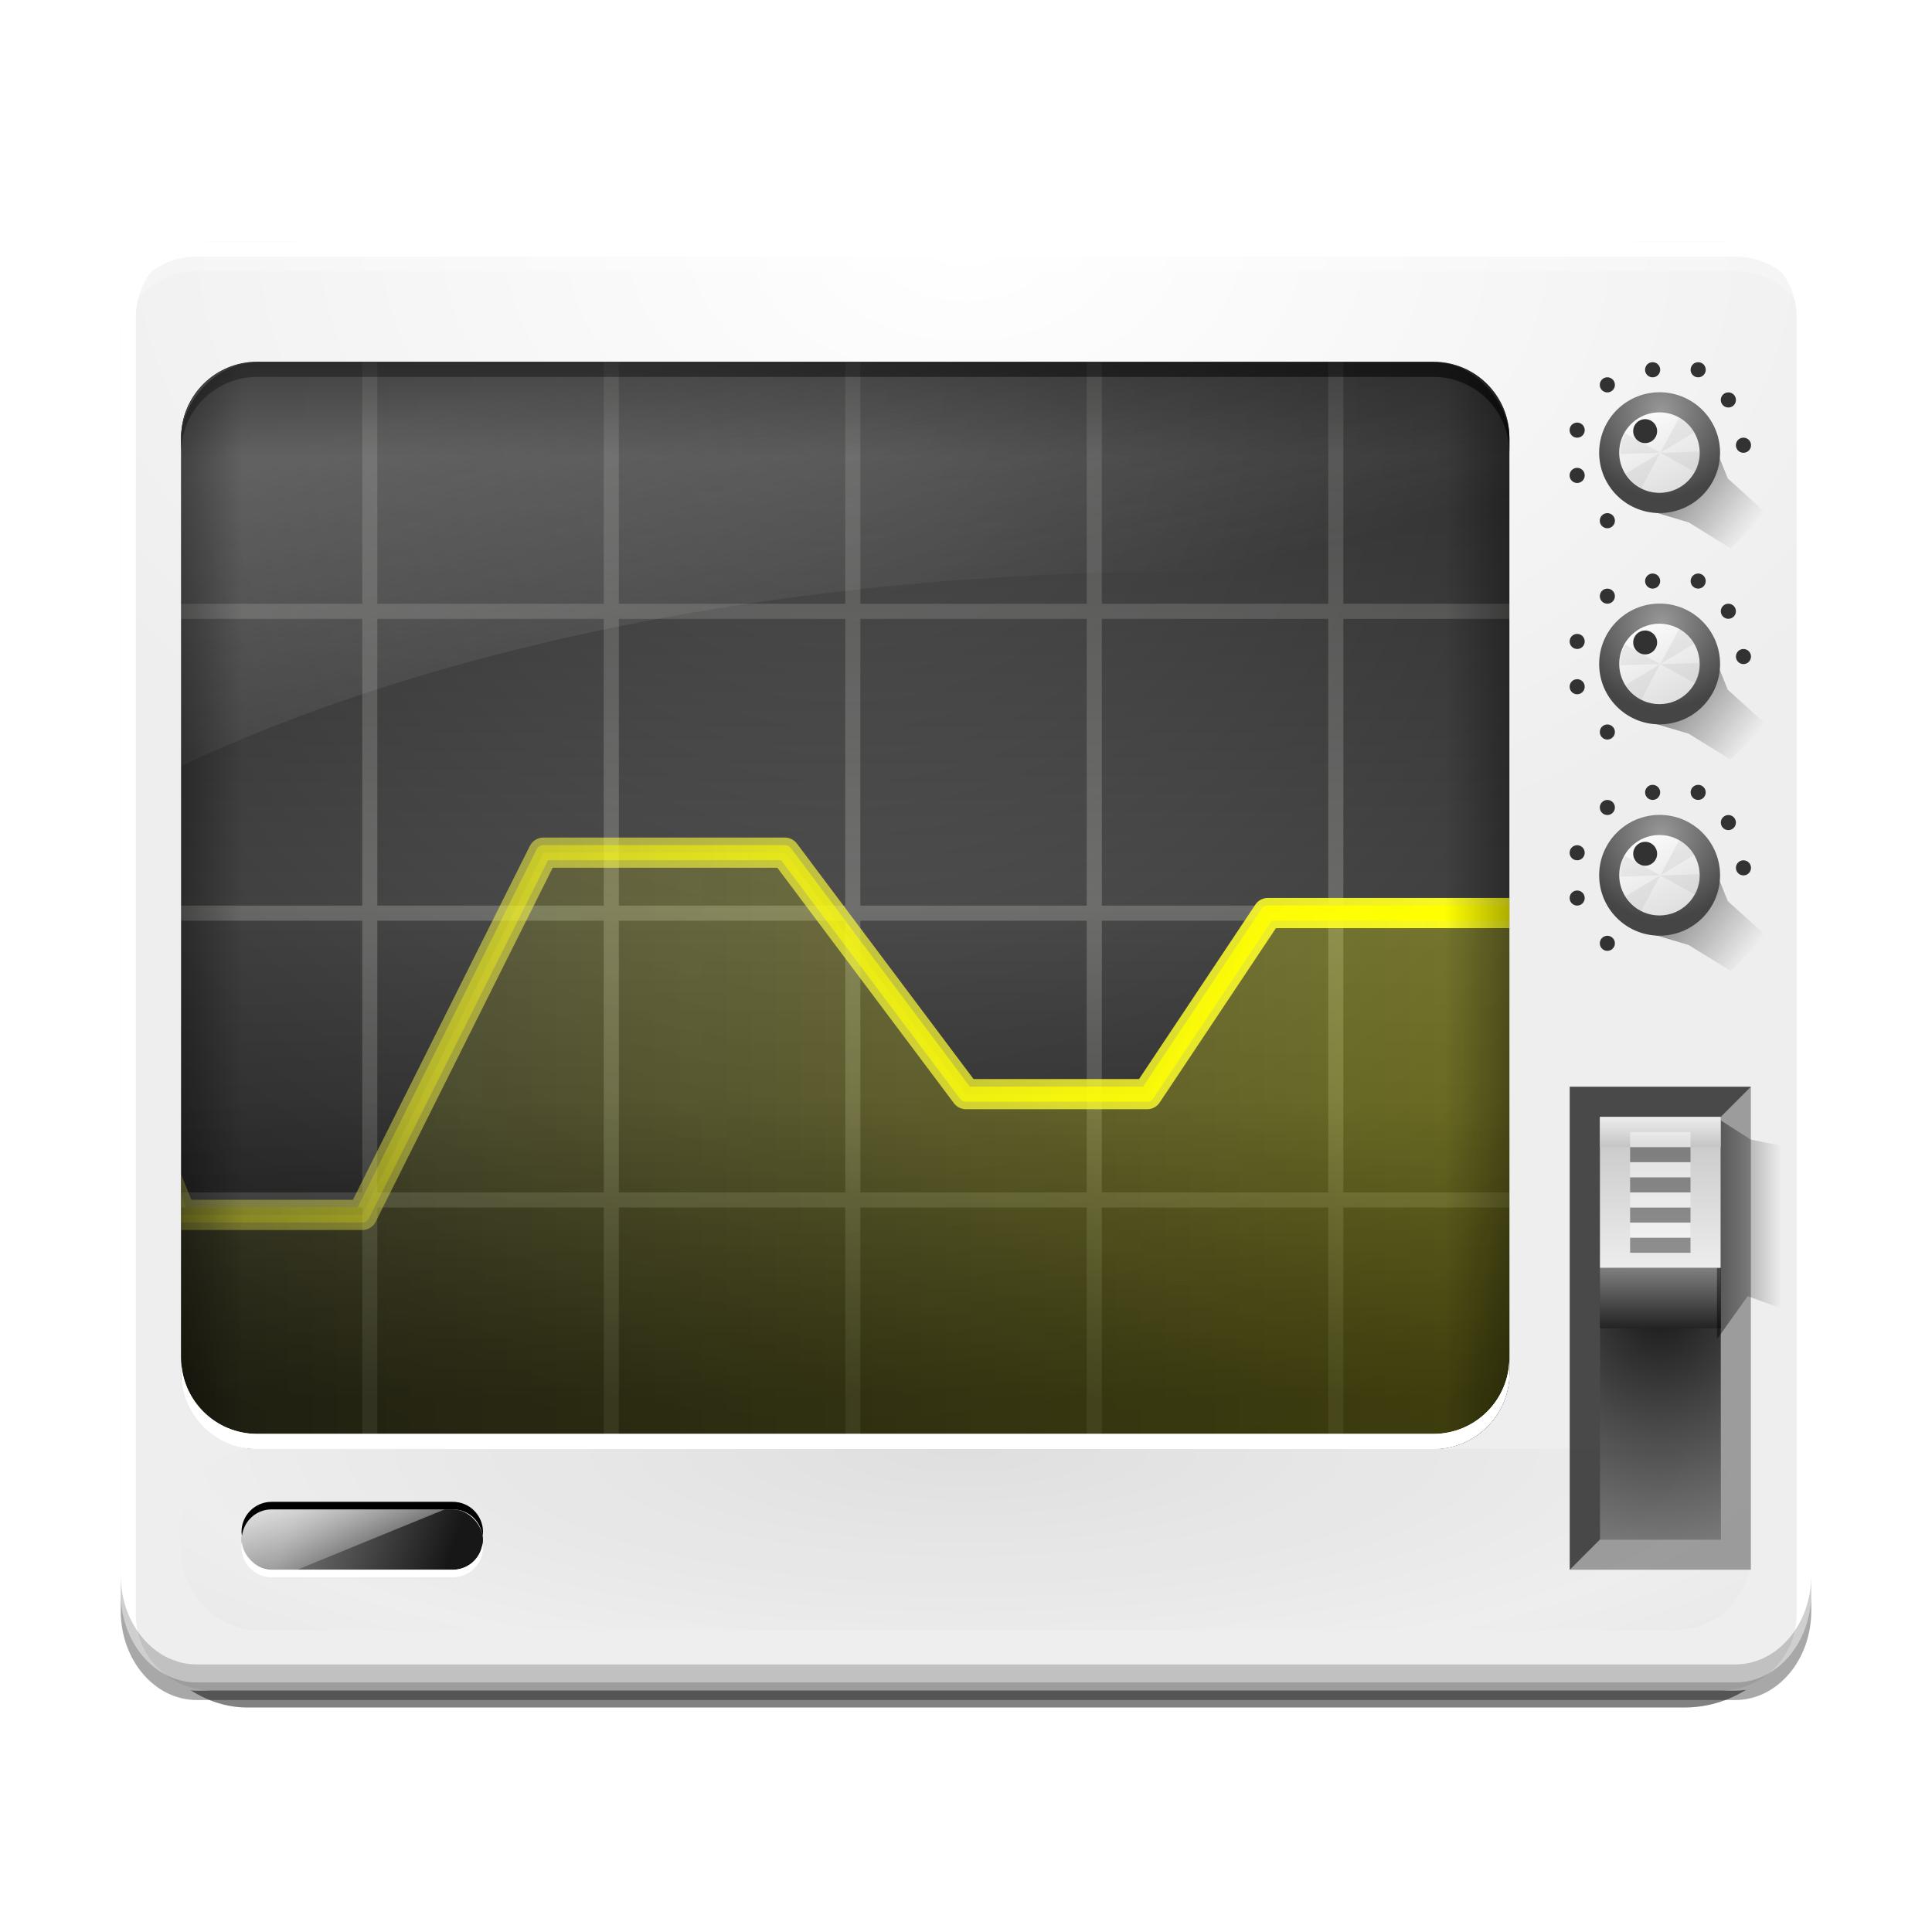 <svg height="128" id="svg2" version="1.0" width="128" xmlns="http://www.w3.org/2000/svg" xmlns:xlink="http://www.w3.org/1999/xlink">
<defs id="defs4">
<clipPath id="clipPath3361">
<rect height="72" id="rect3363" rx="5.017" style="fill:url(#radialGradient3365)" width="88" x="12" y="24"/>
</clipPath>
<clipPath id="clipPath3379">
<rect height="72" id="rect3381" rx="5.017" style="opacity:.321" transform="scale(-1,1)" width="88" x="-100" y="23"/>
</clipPath>
<filter id="filter3162">
<feGaussianBlur id="feGaussianBlur3164" stdDeviation=".148"/>
</filter>
<filter id="filter3193">
<feGaussianBlur id="feGaussianBlur3195" stdDeviation=".128"/>
</filter>
<filter id="filter3424">
<feGaussianBlur id="feGaussianBlur3426" stdDeviation=".235"/>
</filter>
<filter id="filter3430">
<feGaussianBlur id="feGaussianBlur3432" stdDeviation=".235"/>
</filter>
<filter id="filter3590">
<feGaussianBlur id="feGaussianBlur3592" stdDeviation=".297"/>
</filter>
<filter id="filter4190">
<feGaussianBlur id="feGaussianBlur4192" stdDeviation="2.602"/>
</filter>
<filter height="1.609" id="filter3247" width="1.038" x="-.019" y="-.305">
<feGaussianBlur id="feGaussianBlur3249" stdDeviation=".893"/>
</filter>
<filter height="1.348" id="filter3549" width="1.181" x="-.09" y="-.174">
<feGaussianBlur id="feGaussianBlur3551" stdDeviation=".1"/>
</filter>
<filter height="1.205" id="filter3553" width="1.21" x="-.105" y="-.102">
<feGaussianBlur id="feGaussianBlur3555" stdDeviation=".1"/>
</filter>
<filter height="1.348" id="filter3557" width="1.181" x="-.09" y="-.174">
<feGaussianBlur id="feGaussianBlur3559" stdDeviation=".1"/>
</filter>
<filter height="1.205" id="filter3561" width="1.21" x="-.105" y="-.102">
<feGaussianBlur id="feGaussianBlur3563" stdDeviation=".1"/>
</filter>
<filter height="1.179" id="filter3853" width="1.615" x="-.308" y="-.09">
<feGaussianBlur id="feGaussianBlur3855" stdDeviation=".548"/>
</filter>
<filter height="1.55" id="filter4137" width="1.063" x="-.032" y="-.275">
<feGaussianBlur id="feGaussianBlur4139" stdDeviation="1.374"/>
</filter>
<filter height="1.335" id="filter3411" width="1.082" x="-.041" y="-.168">
<feGaussianBlur id="feGaussianBlur3413" stdDeviation="1.815"/>
</filter>
<linearGradient id="linearGradient4199">
<stop id="stop4201" offset="0" style="stop-color:#fff"/>
<stop id="stop4203" offset="1" style="stop-opacity:0;stop-color:#fff"/>
</linearGradient>
<linearGradient id="linearGradient4167">
<stop id="stop4169" offset="0" style="stop-color:#171717"/>
<stop id="stop4171" offset="1" style="stop-color:#777"/>
</linearGradient>
<linearGradient id="linearGradient4159">
<stop id="stop4161" offset="0" style="stop-color:#fff"/>
<stop id="stop4163" offset="1" style="stop-opacity:0;stop-color:#fff"/>
</linearGradient>
<linearGradient id="linearGradient3399">
<stop id="stop3401" offset="0" style="stop-color:#ff0"/>
<stop id="stop3403" offset="1" style="stop-opacity:0;stop-color:#ff0"/>
</linearGradient>
<linearGradient id="linearGradient3391">
<stop id="stop3393" offset="0" style="stop-color:#ffff1d"/>
<stop id="stop3395" offset="1" style="stop-opacity:0;stop-color:#ffff6f"/>
</linearGradient>
<linearGradient id="linearGradient3383">
<stop id="stop3385" offset="0" style="stop-color:#ff0"/>
<stop id="stop3387" offset="1" style="stop-opacity:0;stop-color:#ff0"/>
</linearGradient>
<linearGradient id="linearGradient4111">
<stop id="stop4113" offset="0"/>
<stop id="stop4115" offset="1" style="stop-opacity:0"/>
</linearGradient>
<linearGradient id="linearGradient3785">
<stop id="stop3787" offset="0"/>
<stop id="stop3789" offset="1" style="stop-opacity:0"/>
</linearGradient>
<linearGradient id="linearGradient3749">
<stop id="stop3751" offset="0" style="stop-color:#181818"/>
<stop id="stop3753" offset="1" style="stop-color:#ababab"/>
</linearGradient>
<linearGradient id="linearGradient3737">
<stop id="stop3739" offset="0" style="stop-color:#808080"/>
<stop id="stop3741" offset="1" style="stop-color:#232323"/>
</linearGradient>
<linearGradient id="linearGradient3729">
<stop id="stop3731" offset="0" style="stop-color:#ededed"/>
<stop id="stop3733" offset="1" style="stop-color:#bcbcbc"/>
</linearGradient>
<linearGradient id="linearGradient3570">
<stop id="stop3572" offset="0"/>
<stop id="stop3574" offset="1" style="stop-opacity:0"/>
</linearGradient>
<linearGradient id="linearGradient3470">
<stop id="stop3472" offset="0" style="stop-color:#ddd"/>
<stop id="stop3474" offset="1" style="stop-color:#fbfbfb"/>
</linearGradient>
<linearGradient id="linearGradient3452">
<stop id="stop3454" offset="0" style="stop-color:#979797"/>
<stop id="stop3456" offset="1" style="stop-color:#454545"/>
</linearGradient>
<linearGradient id="linearGradient3440">
<stop id="stop3442" offset="0"/>
<stop id="stop3444" offset="1" style="stop-opacity:0"/>
</linearGradient>
<linearGradient id="linearGradient3292">
<stop id="stop3294" offset="0" style="stop-color:#5e5e5e"/>
<stop id="stop3296" offset="1" style="stop-color:#292929"/>
</linearGradient>
<linearGradient id="linearGradient3265">
<stop id="stop3267" offset="0" style="stop-color:#fff"/>
<stop id="stop3269" offset="1" style="stop-opacity:0;stop-color:#fff"/>
</linearGradient>
<linearGradient gradientUnits="userSpaceOnUse" id="linearGradient3446" x1="100" x2="100" xlink:href="#linearGradient3440" y1="92.763" y2="60"/>
<linearGradient gradientTransform="translate(0,-120)" gradientUnits="userSpaceOnUse" id="linearGradient3450" x1="100" x2="100" xlink:href="#linearGradient3440" y1="92.763" y2="60"/>
<linearGradient gradientUnits="userSpaceOnUse" id="linearGradient3476" x1="110.757" x2="106.724" xlink:href="#linearGradient3470" y1="32.56" y2="24.216"/>
<linearGradient gradientTransform="translate(-.56,-.203)" gradientUnits="userSpaceOnUse" id="linearGradient3576" x1="111.586" x2="116.799" xlink:href="#linearGradient3570" y1="31.213" y2="35.08"/>
<linearGradient gradientTransform="translate(-.56,-.203)" gradientUnits="userSpaceOnUse" id="linearGradient3671" x1="111.586" x2="116.799" xlink:href="#linearGradient3570" y1="31.213" y2="35.08"/>
<linearGradient gradientUnits="userSpaceOnUse" id="linearGradient3675" x1="110.757" x2="106.724" xlink:href="#linearGradient3470" y1="32.56" y2="24.216"/>
<linearGradient gradientTransform="translate(-.56,-.203)" gradientUnits="userSpaceOnUse" id="linearGradient3711" x1="111.586" x2="116.799" xlink:href="#linearGradient3570" y1="31.213" y2="35.08"/>
<linearGradient gradientUnits="userSpaceOnUse" id="linearGradient3715" x1="110.757" x2="106.724" xlink:href="#linearGradient3470" y1="32.56" y2="24.216"/>
<linearGradient gradientUnits="userSpaceOnUse" id="linearGradient3735" x1="110" x2="110" xlink:href="#linearGradient3729" y1="84" y2="72.081"/>
<linearGradient gradientUnits="userSpaceOnUse" id="linearGradient3743" x1="110" x2="110" xlink:href="#linearGradient3737" y1="84" y2="88"/>
<linearGradient gradientTransform="matrix(1,0,0,.2,0,-90.8)" gradientUnits="userSpaceOnUse" id="linearGradient3747" x1="110" x2="110" xlink:href="#linearGradient3729" y1="84" y2="72.081"/>
<linearGradient gradientUnits="userSpaceOnUse" id="linearGradient3791" x1="113.348" x2="118.029" xlink:href="#linearGradient3785" y1="79.669" y2="79.669"/>
<linearGradient gradientUnits="userSpaceOnUse" id="linearGradient4027" x1="100" x2="100" xlink:href="#linearGradient3440" y1="92.763" y2="72.82"/>
<linearGradient gradientUnits="userSpaceOnUse" id="linearGradient4099" x1="100" x2="95.716" xlink:href="#linearGradient3440" y1="65.698" y2="65.698"/>
<linearGradient gradientTransform="translate(-112)" gradientUnits="userSpaceOnUse" id="linearGradient4103" x1="100" x2="95.91" xlink:href="#linearGradient3440" y1="65.698" y2="65.698"/>
<linearGradient gradientTransform="translate(-112)" gradientUnits="userSpaceOnUse" id="linearGradient4107" x1="48.922" x2="48.922" xlink:href="#linearGradient3440" y1="24" y2="30.25"/>
<linearGradient gradientUnits="userSpaceOnUse" id="linearGradient3389" x1="100.11" x2="-17.198" xlink:href="#linearGradient3383" y1="69.474" y2="69.474"/>
<linearGradient gradientUnits="userSpaceOnUse" id="linearGradient3397" x1="101.416" x2="-35.976" xlink:href="#linearGradient3391" y1="64.334" y2="64.334"/>
<linearGradient gradientUnits="userSpaceOnUse" id="linearGradient3405" x1="99.728" x2="-3.357" xlink:href="#linearGradient3399" y1="63.027" y2="63.027"/>
<linearGradient gradientUnits="userSpaceOnUse" id="linearGradient4165" x1="20.931" x2="23.156" xlink:href="#linearGradient4159" y1="96.872" y2="105.177"/>
<linearGradient gradientTransform="matrix(.667,0,0,1,5.333,0)" gradientUnits="userSpaceOnUse" id="linearGradient4173" x1="34.736" x2="21.264" xlink:href="#linearGradient4167" y1="106.931" y2="100"/>
<linearGradient gradientUnits="userSpaceOnUse" id="linearGradient4205" x1="29.356" x2="35.528" xlink:href="#linearGradient4199" y1="27.119" y2="50.152"/>
<radialGradient cx="64" cy="7.198" fx="64" fy="7.198" gradientTransform="matrix(1.236,0,0,.798,-15.136,10.256)" gradientUnits="userSpaceOnUse" id="radialGradient3271" r="56" xlink:href="#linearGradient3265"/>
<radialGradient cx="56" cy="65.962" fx="56" fy="64.753" gradientTransform="matrix(2.207,0,0,2.058,-67.579,-106.933)" gradientUnits="userSpaceOnUse" id="radialGradient3281" r="44" xlink:href="#linearGradient3292"/>
<radialGradient cx="56" cy="65.962" fx="56" fy="64.753" gradientTransform="matrix(2.207,0,0,2.058,-67.579,-106.933)" gradientUnits="userSpaceOnUse" id="radialGradient3365" r="44" xlink:href="#linearGradient3292"/>
<radialGradient cx="108.336" cy="25.487" fx="108.336" fy="25.487" gradientTransform="matrix(1.432,0,0,1.432,-46.842,-11.02)" gradientUnits="userSpaceOnUse" id="radialGradient3458" r="4.172" xlink:href="#linearGradient3452"/>
<radialGradient cx="108.336" cy="25.487" fx="108.336" fy="25.487" gradientTransform="matrix(1.432,0,0,1.432,-46.842,-11.02)" gradientUnits="userSpaceOnUse" id="radialGradient3673" r="4.172" xlink:href="#linearGradient3452"/>
<radialGradient cx="108.336" cy="25.487" fx="108.336" fy="25.487" gradientTransform="matrix(1.432,0,0,1.432,-46.842,-11.02)" gradientUnits="userSpaceOnUse" id="radialGradient3713" r="4.172" xlink:href="#linearGradient3452"/>
<radialGradient cx="110" cy="87.736" fx="110" fy="87.736" gradientTransform="matrix(5.344,0,0,6.162,-477.837,-454.249)" gradientUnits="userSpaceOnUse" id="radialGradient3755" r="4" xlink:href="#linearGradient3749"/>
<radialGradient cx="64" cy="73.978" fx="64" fy="73.978" gradientTransform="matrix(1,0,0,.285,0,74.899)" gradientUnits="userSpaceOnUse" id="radialGradient4119" r="52" spreadMethod="reflect" xlink:href="#linearGradient4111"/>
</defs>
<rect height="96" id="rect3134" rx="7.919" ry="7.952" style="opacity:.7;filter:url(#filter4190)" transform="matrix(.99,0,0,1.004,.626,.681)" width="112" x="8" y="16"/>
<rect height="96" id="rect3179" rx="5.017" style="fill:#eee" width="112" x="8" y="16"/>
<path d="M13.031 16C10.252 16 8 18.252 8 21.031L8 22.031C8 19.252 10.252 17 13.031 17L114.969 17C117.748 17 120 19.252 120 22.031L120 21.031C120 18.252 117.748 16 114.969 16L13.031 16z" id="rect3149" style="filter:url(#filter3162);fill:#fff"/>
<path d="M13.031 16C10.252 16 8 18.252 8 21.031L8 106.969C8 109.748 10.252 112 13.031 112L14.031 112C11.252 112 9 109.748 9 106.969L9 21.031C9 18.252 11.252 16 14.031 16L13.031 16z" id="rect2160" style="filter:url(#filter3193);fill:#fff"/>
<path d="M13.031,16C10.252,16 8,18.252 8,21.031L8,106.969C8,109.748 10.252,112 13.031,112L14.031,112C11.252,112 9,109.748 9,106.969L9,21.031C9,18.252 11.252,16 14.031,16L13.031,16z" id="path3197" style="filter:url(#filter3193);fill:#fff" transform="matrix(-1,0,0,1,128.031,0)"/>
<path d="M8,104.969L8,106.969C8,109.748 10.252,112 13.031,112L114.969,112C117.748,112 120,109.748 120,106.969L120,104.969C120,107.748 117.748,110 114.969,110L13.031,110C10.252,110 8,107.748 8,104.969z" id="rect3230" style="filter:url(#filter3247);opacity:.435" transform="matrix(1,0,0,1.173,0,-18.758)"/>
<path d="M13.031,16C10.252,16 8,18.252 8,21.031L8,22.031C8,19.252 10.252,17 13.031,17L114.969,17C117.748,17 120,19.252 120,22.031L120,21.031C120,18.252 117.748,16 114.969,16L13.031,16z" id="path3172" style="filter:url(#filter3162);opacity:.435" transform="matrix(1,0,0,-1.173,0,131.408)"/>
<path d="M8,104.969L8,106.969C8,109.748 10.252,112 13.031,112L114.969,112C117.748,112 120,109.748 120,106.969L120,104.969C120,107.748 117.748,110 114.969,110L13.031,110C10.252,110 8,107.748 8,104.969z" id="path3253" style="filter:url(#filter3247);opacity:.458;fill:#fff" transform="matrix(1,0,0,-1,0,127.969)"/>
<rect height="96" id="rect3263" rx="5.017" style="fill:url(#radialGradient3271)" width="112" x="8" y="16"/>
<rect height="72" id="rect3273" rx="5.017" style="fill:url(#radialGradient3281)" width="88" x="12" y="24"/>
<path d="M12,30L12,29C12,26.221 14.252,23.969 17.031,23.969L94.969,23.969C97.748,23.969 100,26.221 100,29L100,30C100,27.221 97.748,24.969 94.969,24.969L17.031,24.969C14.252,24.969 12,27.221 12,30z" id="path3298" style="opacity:.574"/>
<g id="g3349" style="opacity:.258;fill:#ff7e00;clip-path:url(#clipPath3361);stroke:#d3d7cf">
<path d="M24.5,19.5L24.5,99.5" id="path3300" style="stroke:#d3d7cf;fill:#ff7e00;fill-rule:evenodd"/>
<path d="M40.5,19.5L40.5,99.5" id="path3307" style="stroke:#d3d7cf;fill:#ff7e00;fill-rule:evenodd"/>
<path d="M56.5,19.5L56.5,99.5" id="path3309" style="stroke:#d3d7cf;fill:#ff7e00;fill-rule:evenodd"/>
<path d="M72.5,19.5L72.5,99.5" id="path3311" style="stroke:#d3d7cf;fill:#ff7e00;fill-rule:evenodd"/>
<path d="M88.5,19.5L88.5,99.5" id="path3317" style="stroke:#d3d7cf;fill:#ff7e00;fill-rule:evenodd"/>
<path d="M.5,60.5L111.117,60.5" id="path3325" style="stroke:#d3d7cf;fill:#ff7e00;fill-rule:evenodd"/>
<path d="M.5,79.5L111.117,79.5" id="path3327" style="stroke:#d3d7cf;fill:#ff7e00;fill-rule:evenodd"/>
<path d="M.5,40.5L111.117,40.5" id="path3329" style="stroke:#d3d7cf;fill:#ff7e00;fill-rule:evenodd"/>
</g>
<rect height="72" id="rect3448" rx="5.017" style="opacity:.321;fill:url(#linearGradient3450)" transform="scale(1,-1)" width="88" x="12" y="-96"/>
<path d="M12,30L12,29C12,26.221 14.252,23.969 17.031,23.969L94.969,23.969C97.748,23.969 100,26.221 100,29L100,30C100,27.221 97.748,24.969 94.969,24.969L17.031,24.969C14.252,24.969 12,27.221 12,30z" id="path3428" style="filter:url(#filter3430);opacity:.742"/>
<rect height="72" id="rect4025" rx="5.017" style="opacity:.437;fill:url(#linearGradient3446)" width="88" x="12" y="24"/>
<g id="g4010" style="clip-path:url(#clipPath3379)" transform="translate(0,1)">
<path d="M16.247,126.848L-2.645,98.771L12,79.49L24,79.49L36,55.49L52,55.49L64,71.49L76,71.49L84,59.49L99.307,59.49L105.086,59.49L105.037,124.873" id="path3431" style="opacity:.285;fill:url(#linearGradient3389);fill-rule:evenodd"/>
<path d="M4,59.49L12,79.49L24,79.49L36,55.49L52,55.49L64,71.49L76,71.49L84,59.49L99.307,59.49L108,59.49" id="path3413" style="filter:url(#filter3411);stroke:url(#linearGradient3397);stroke-linejoin:round;fill:none;stroke-width:2"/>
<path d="M4,59.49L12,79.49L24,79.49L36,55.49L52,55.49L64,71.49L76,71.49L84,59.49L99.307,59.49L108,59.49" id="path3857" style="stroke:url(#linearGradient3405);stroke-linejoin:round;fill:none"/>
</g>
<rect height="72" id="rect3438" rx="5.017" style="opacity:.321;fill:url(#linearGradient4027)" width="88" x="12" y="24"/>
<path d="M112.753,27.422L112.69,27.484C112.781,27.613 112.865,27.751 112.94,27.89L112.753,27.422 z M 113.253,28.672C113.358,29.029 113.44,29.405 113.44,29.797C113.44,32.006 111.652,33.797 109.44,33.797C109.27,33.797 109.105,33.755 108.94,33.734L111.878,34.609L114.659,36.328L117.003,33.984L114.472,31.703L113.253,28.672z" id="path3565" style="filter:url(#filter3590);opacity:.668;fill:url(#linearGradient3576);fill-rule:evenodd"/>
<path d="M112.331 28.388A4.172 4.172 0 1 1 103.987,28.388A4.172 4.172 0 1 1 112.331 28.388z" id="path3434" style="fill:url(#radialGradient3458)" transform="matrix(.96,0,0,.959,6.121,2.766)"/>
<path d="M112.331 28.388A4.172 4.172 0 1 1 103.987,28.388A4.172 4.172 0 1 1 112.331 28.388z" id="path3464" style="fill:url(#linearGradient3476)" transform="matrix(.639,0,0,.639,40.828,11.846)"/>
<path d="M111.25 27.656L110 30L112.281 28.625C112.034 28.214 111.674 27.884 111.25 27.656z" id="path3490" style="filter:url(#filter3561);opacity:.4;fill:#a6a6a6;fill-rule:evenodd"/>
<path d="M108.742,32.34L109.992,29.997L107.711,31.372C107.958,31.783 108.318,32.112 108.742,32.34z" id="path3495" style="filter:url(#filter3553);opacity:.4;fill:#a6a6a6;fill-rule:evenodd"/>
<path d="M112.651,29.913L109.996,30.003L112.328,31.291C112.56,30.871 112.666,30.394 112.651,29.913z" id="path3497" style="filter:url(#filter3557);opacity:.4;fill:#a6a6a6;fill-rule:evenodd"/>
<path d="M107.341,30.083L109.996,29.994L107.664,28.706C107.432,29.126 107.326,29.602 107.341,30.083z" id="path3499" style="filter:url(#filter3549);opacity:.4;fill:#a6a6a6;fill-rule:evenodd"/>
<path d="M109.601 28.963A.792 .792 0 1 1 108.016,28.963A.792 .792 0 1 1 109.601 28.963z" id="path3594" style="fill:#323232" transform="translate(.187,-.399)"/>
<path d="M109.601 28.963A.792 .792 0 1 1 108.016,28.963A.792 .792 0 1 1 109.601 28.963z" id="path3601" style="fill:#323232" transform="matrix(.631,0,0,.631,37.833,16.222)"/>
<path d="M109.601 28.963A.792 .792 0 1 1 108.016,28.963A.792 .792 0 1 1 109.601 28.963z" id="path3603" style="fill:#323232" transform="matrix(.631,0,0,.631,35.833,13.222)"/>
<path d="M109.601 28.963A.792 .792 0 1 1 108.016,28.963A.792 .792 0 1 1 109.601 28.963z" id="path3605" style="fill:#323232" transform="matrix(.631,0,0,.631,35.833,10.222)"/>
<path d="M109.601 28.963A.792 .792 0 1 1 108.016,28.963A.792 .792 0 1 1 109.601 28.963z" id="path3607" style="fill:#323232" transform="matrix(.631,0,0,.631,37.833,7.222)"/>
<path d="M109.601 28.963A.792 .792 0 1 1 108.016,28.963A.792 .792 0 1 1 109.601 28.963z" id="path3611" style="fill:#323232" transform="matrix(-.631,0,0,.631,184.167,11.222)"/>
<path d="M109.601 28.963A.792 .792 0 1 1 108.016,28.963A.792 .792 0 1 1 109.601 28.963z" id="path3613" style="fill:#323232" transform="matrix(-.631,0,0,.631,183.167,8.222)"/>
<path d="M109.601 28.963A.792 .792 0 1 1 108.016,28.963A.792 .792 0 1 1 109.601 28.963z" id="path3615" style="fill:#323232" transform="matrix(-.631,0,0,.631,181.167,6.222)"/>
<path d="M109.601 28.963A.792 .792 0 1 1 108.016,28.963A.792 .792 0 1 1 109.601 28.963z" id="path3617" style="fill:#323232" transform="matrix(.631,0,0,.631,40.833,6.222)"/>
<g id="g3637" transform="translate(0,14)">
<path d="M112.753,27.422L112.69,27.484C112.781,27.613 112.865,27.751 112.94,27.89L112.753,27.422 z M 113.253,28.672C113.358,29.029 113.44,29.405 113.44,29.797C113.44,32.006 111.652,33.797 109.44,33.797C109.27,33.797 109.105,33.755 108.94,33.734L111.878,34.609L114.659,36.328L117.003,33.984L114.472,31.703L113.253,28.672z" id="path3639" style="filter:url(#filter3590);opacity:.668;fill:url(#linearGradient3671);fill-rule:evenodd"/>
<path d="m112.331,28.388c0,2.304 -1.868,4.172 -4.172,4.172 -2.304,0 -4.172,-1.868 -4.172,-4.172 0,-2.304 1.868,-4.172 4.172,-4.172 2.304,0 4.172,1.868 4.172,4.172z" id="path3641" style="fill:url(#radialGradient3673)" transform="matrix(.96,0,0,.959,6.121,2.766)"/>
<path d="m112.331,28.388c0,2.304 -1.868,4.172 -4.172,4.172 -2.304,0 -4.172,-1.868 -4.172,-4.172 0,-2.304 1.868,-4.172 4.172,-4.172 2.304,0 4.172,1.868 4.172,4.172z" id="path3643" style="fill:url(#linearGradient3675)" transform="matrix(.639,0,0,.639,40.828,11.846)"/>
<path d="M111.25,27.656L110,30L112.281,28.625C112.034,28.214 111.674,27.884 111.25,27.656z" id="path3645" style="filter:url(#filter3561);opacity:.4;fill:#a6a6a6;fill-rule:evenodd"/>
<path d="M108.742,32.34L109.992,29.997L107.711,31.372C107.958,31.783 108.318,32.112 108.742,32.34z" id="path3647" style="filter:url(#filter3553);opacity:.4;fill:#a6a6a6;fill-rule:evenodd"/>
<path d="M112.651,29.913L109.996,30.003L112.328,31.291C112.56,30.871 112.666,30.394 112.651,29.913z" id="path3649" style="filter:url(#filter3557);opacity:.4;fill:#a6a6a6;fill-rule:evenodd"/>
<path d="M107.341,30.083L109.996,29.994L107.664,28.706C107.432,29.126 107.326,29.602 107.341,30.083z" id="path3651" style="filter:url(#filter3549);opacity:.4;fill:#a6a6a6;fill-rule:evenodd"/>
<path d="m109.601,28.963c0,.438 -.355,.792 -.792,.792 -.438,0 -.792,-.355 -.792,-.792 0,-.438 .355,-.792 .792,-.792 .438,0 .792,.355 .792,.792z" id="path3653" style="fill:#323232" transform="translate(.187,-.399)"/>
<path d="m109.601,28.963c0,.438 -.355,.792 -.792,.792 -.438,0 -.792,-.355 -.792,-.792 0,-.438 .355,-.792 .792,-.792 .438,0 .792,.355 .792,.792z" id="path3655" style="fill:#323232" transform="matrix(.631,0,0,.631,37.833,16.222)"/>
<path d="m109.601,28.963c0,.438 -.355,.792 -.792,.792 -.438,0 -.792,-.355 -.792,-.792 0,-.438 .355,-.792 .792,-.792 .438,0 .792,.355 .792,.792z" id="path3657" style="fill:#323232" transform="matrix(.631,0,0,.631,35.833,13.222)"/>
<path d="m109.601,28.963c0,.438 -.355,.792 -.792,.792 -.438,0 -.792,-.355 -.792,-.792 0,-.438 .355,-.792 .792,-.792 .438,0 .792,.355 .792,.792z" id="path3659" style="fill:#323232" transform="matrix(.631,0,0,.631,35.833,10.222)"/>
<path d="m109.601,28.963c0,.438 -.355,.792 -.792,.792 -.438,0 -.792,-.355 -.792,-.792 0,-.438 .355,-.792 .792,-.792 .438,0 .792,.355 .792,.792z" id="path3661" style="fill:#323232" transform="matrix(.631,0,0,.631,37.833,7.222)"/>
<path d="m109.601,28.963c0,.438 -.355,.792 -.792,.792 -.438,0 -.792,-.355 -.792,-.792 0,-.438 .355,-.792 .792,-.792 .438,0 .792,.355 .792,.792z" id="path3663" style="fill:#323232" transform="matrix(-.631,0,0,.631,184.167,11.222)"/>
<path d="m109.601,28.963c0,.438 -.355,.792 -.792,.792 -.438,0 -.792,-.355 -.792,-.792 0,-.438 .355,-.792 .792,-.792 .438,0 .792,.355 .792,.792z" id="path3665" style="fill:#323232" transform="matrix(-.631,0,0,.631,183.167,8.222)"/>
<path d="m109.601,28.963c0,.438 -.355,.792 -.792,.792 -.438,0 -.792,-.355 -.792,-.792 0,-.438 .355,-.792 .792,-.792 .438,0 .792,.355 .792,.792z" id="path3667" style="fill:#323232" transform="matrix(-.631,0,0,.631,181.167,6.222)"/>
<path d="m109.601,28.963c0,.438 -.355,.792 -.792,.792 -.438,0 -.792,-.355 -.792,-.792 0,-.438 .355,-.792 .792,-.792 .438,0 .792,.355 .792,.792z" id="path3669" style="fill:#323232" transform="matrix(.631,0,0,.631,40.833,6.222)"/>
</g>
<g id="g3677" transform="translate(0,28)">
<path d="M112.753,27.422L112.69,27.484C112.781,27.613 112.865,27.751 112.94,27.89L112.753,27.422 z M 113.253,28.672C113.358,29.029 113.44,29.405 113.44,29.797C113.44,32.006 111.652,33.797 109.44,33.797C109.27,33.797 109.105,33.755 108.94,33.734L111.878,34.609L114.659,36.328L117.003,33.984L114.472,31.703L113.253,28.672z" id="path3679" style="filter:url(#filter3590);opacity:.668;fill:url(#linearGradient3711);fill-rule:evenodd"/>
<path d="m112.331,28.388c0,2.304 -1.868,4.172 -4.172,4.172 -2.304,0 -4.172,-1.868 -4.172,-4.172 0,-2.304 1.868,-4.172 4.172,-4.172 2.304,0 4.172,1.868 4.172,4.172z" id="path3681" style="fill:url(#radialGradient3713)" transform="matrix(.96,0,0,.959,6.121,2.766)"/>
<path d="m112.331,28.388c0,2.304 -1.868,4.172 -4.172,4.172 -2.304,0 -4.172,-1.868 -4.172,-4.172 0,-2.304 1.868,-4.172 4.172,-4.172 2.304,0 4.172,1.868 4.172,4.172z" id="path3683" style="fill:url(#linearGradient3715)" transform="matrix(.639,0,0,.639,40.828,11.846)"/>
<path d="M111.25,27.656L110,30L112.281,28.625C112.034,28.214 111.674,27.884 111.25,27.656z" id="path3685" style="filter:url(#filter3561);opacity:.4;fill:#a6a6a6;fill-rule:evenodd"/>
<path d="M108.742,32.34L109.992,29.997L107.711,31.372C107.958,31.783 108.318,32.112 108.742,32.34z" id="path3687" style="filter:url(#filter3553);opacity:.4;fill:#a6a6a6;fill-rule:evenodd"/>
<path d="M112.651,29.913L109.996,30.003L112.328,31.291C112.56,30.871 112.666,30.394 112.651,29.913z" id="path3689" style="filter:url(#filter3557);opacity:.4;fill:#a6a6a6;fill-rule:evenodd"/>
<path d="M107.341,30.083L109.996,29.994L107.664,28.706C107.432,29.126 107.326,29.602 107.341,30.083z" id="path3691" style="filter:url(#filter3549);opacity:.4;fill:#a6a6a6;fill-rule:evenodd"/>
<path d="m109.601,28.963c0,.438 -.355,.792 -.792,.792 -.438,0 -.792,-.355 -.792,-.792 0,-.438 .355,-.792 .792,-.792 .438,0 .792,.355 .792,.792z" id="path3693" style="fill:#323232" transform="translate(.187,-.399)"/>
<path d="m109.601,28.963c0,.438 -.355,.792 -.792,.792 -.438,0 -.792,-.355 -.792,-.792 0,-.438 .355,-.792 .792,-.792 .438,0 .792,.355 .792,.792z" id="path3695" style="fill:#323232" transform="matrix(.631,0,0,.631,37.833,16.222)"/>
<path d="m109.601,28.963c0,.438 -.355,.792 -.792,.792 -.438,0 -.792,-.355 -.792,-.792 0,-.438 .355,-.792 .792,-.792 .438,0 .792,.355 .792,.792z" id="path3697" style="fill:#323232" transform="matrix(.631,0,0,.631,35.833,13.222)"/>
<path d="m109.601,28.963c0,.438 -.355,.792 -.792,.792 -.438,0 -.792,-.355 -.792,-.792 0,-.438 .355,-.792 .792,-.792 .438,0 .792,.355 .792,.792z" id="path3699" style="fill:#323232" transform="matrix(.631,0,0,.631,35.833,10.222)"/>
<path d="m109.601,28.963c0,.438 -.355,.792 -.792,.792 -.438,0 -.792,-.355 -.792,-.792 0,-.438 .355,-.792 .792,-.792 .438,0 .792,.355 .792,.792z" id="path3701" style="fill:#323232" transform="matrix(.631,0,0,.631,37.833,7.222)"/>
<path d="m109.601,28.963c0,.438 -.355,.792 -.792,.792 -.438,0 -.792,-.355 -.792,-.792 0,-.438 .355,-.792 .792,-.792 .438,0 .792,.355 .792,.792z" id="path3703" style="fill:#323232" transform="matrix(-.631,0,0,.631,184.167,11.222)"/>
<path d="m109.601,28.963c0,.438 -.355,.792 -.792,.792 -.438,0 -.792,-.355 -.792,-.792 0,-.438 .355,-.792 .792,-.792 .438,0 .792,.355 .792,.792z" id="path3705" style="fill:#323232" transform="matrix(-.631,0,0,.631,183.167,8.222)"/>
<path d="m109.601,28.963c0,.438 -.355,.792 -.792,.792 -.438,0 -.792,-.355 -.792,-.792 0,-.438 .355,-.792 .792,-.792 .438,0 .792,.355 .792,.792z" id="path3707" style="fill:#323232" transform="matrix(-.631,0,0,.631,181.167,6.222)"/>
<path d="m109.601,28.963c0,.438 -.355,.792 -.792,.792 -.438,0 -.792,-.355 -.792,-.792 0,-.438 .355,-.792 .792,-.792 .438,0 .792,.355 .792,.792z" id="path3709" style="fill:#323232" transform="matrix(.631,0,0,.631,40.833,6.222)"/>
</g>
<rect height="32" id="rect3717" style="fill:#9c9c9c" width="12" x="104" y="72"/>
<rect height="28" id="rect3719" style="fill:#6b6b6b" width="8" x="106" y="74"/>
<rect height="28" id="rect3727" style="fill:url(#radialGradient3755)" width="8" x="106" y="74"/>
<path d="M116,72L114,74L106,74L106,102L104,104L104,72L116,72z" id="path3721" style="opacity:.532;fill-rule:evenodd"/>
<rect height="4" id="rect3725" style="fill:url(#linearGradient3743)" width="8" x="106" y="84"/>
<path d="M113.755,74.073L115.994,75.498L118.029,75.905L118.029,86.69L115.79,85.876L113.755,88.725L113.755,74.073z" id="path3783" style="filter:url(#filter3853);opacity:.705;fill:url(#linearGradient3791);fill-rule:evenodd"/>
<rect height="10" id="rect3723" style="fill:url(#linearGradient3735)" width="8" x="106" y="74"/>
<rect height="2" id="rect3745" style="fill:url(#linearGradient3747)" transform="scale(1,-1)" width="8" x="106" y="-76"/>
<rect height="1" id="rect3767" style="opacity:.432;fill:#181818" width="4" x="108" y="82"/>
<rect height="1" id="rect3769" style="opacity:.432;fill:#181818" width="4" x="108" y="80"/>
<rect height="1" id="rect3771" style="opacity:.432;fill:#181818" width="4" x="108" y="78"/>
<rect height="1" id="rect3773" style="opacity:.432;fill:#181818" width="4" x="108" y="76"/>
<rect height="1" id="rect3775" style="opacity:.432;fill:#fff" width="4" x="108" y="77"/>
<rect height="1" id="rect3777" style="opacity:.432;fill:#fff" width="4" x="108" y="79"/>
<rect height="1" id="rect3779" style="opacity:.432;fill:#fff" width="4" x="108" y="81"/>
<rect height="1" id="rect3781" style="opacity:.432;fill:#fff" width="4" x="108" y="75"/>
<path d="M17.031 24C14.252 24 12 26.252 12 29.031L12 50.75C28.843 42.818 52.449 37.875 78.594 37.875C85.966 37.875 93.124 38.259 100 39L100 29.031C100 26.252 97.748 24 94.969 24L17.031 24z" id="rect4194" style="opacity:.225;fill:url(#linearGradient4205)"/>
<rect height="72" id="rect4105" rx="5.017" style="opacity:.321;fill:url(#linearGradient4107)" transform="scale(-1,1)" width="88" x="-100" y="24"/>
<rect height="72" id="rect4097" rx="5.017" style="opacity:.321;fill:url(#linearGradient4099)" width="88" x="12" y="24"/>
<rect height="12" id="rect4109" rx="5.017" style="opacity:.253;fill:url(#radialGradient4119);filter:url(#filter4137)" width="104" x="12" y="96"/>
<rect height="72" id="rect4101" rx="5.017" style="opacity:.321;fill:url(#linearGradient4103)" transform="scale(-1,1)" width="88" x="-100" y="24"/>
<path d="M12 89.969L12 90.969C12 93.748 14.252 96 17.031 96L94.969 96C97.748 96 100 93.748 100 90.969L100 89.969C100 92.748 97.748 95 94.969 95L17.031 95C14.252 95 12 92.748 12 89.969z" id="rect3283" style="fill:#fff"/>
<path d="M12 89.969L12 90.969C12 93.748 14.252 96 17.031 96L94.969 96C97.748 96 100 93.748 100 90.969L100 89.969C100 92.748 97.748 95 94.969 95L17.031 95C14.252 95 12 92.748 12 89.969z" id="path3418" style="filter:url(#filter3424);fill:#fff"/>
<rect height="4" id="rect4098" rx="2" style="fill:url(#linearGradient4173)" width="16" x="16" y="100"/>
<path d="M18,100C16.892,100 16,100.892 16,102C16,103.108 16.892,104 18,104L19.688,104C23.306,102.518 26.079,101.38 29.469,100L18,100z" id="rect4154" style="fill:url(#linearGradient4165)"/>
<path d="M16.031 102.25C16.021 102.333 16 102.415 16 102.5C16 103.608 16.892 104.5 18 104.5L30 104.5C31.108 104.5 32 103.608 32 102.5C32 102.415 31.979 102.333 31.969 102.25C31.845 103.238 31.023 104 30 104L18 104C16.977 104 16.155 103.238 16.031 102.25z" id="rect4175" style="fill:#fff"/>
<path d="M16.031,101.75C16.021,101.667 16,101.585 16,101.5C16,100.392 16.892,99.5 18,99.5L30,99.5C31.108,99.5 32,100.392 32,101.5C32,101.585 31.979,101.667 31.969,101.75C31.845,100.762 31.023,100 30,100L18,100C16.977,100 16.155,100.762 16.031,101.75z" id="path4184"/>
</svg>
